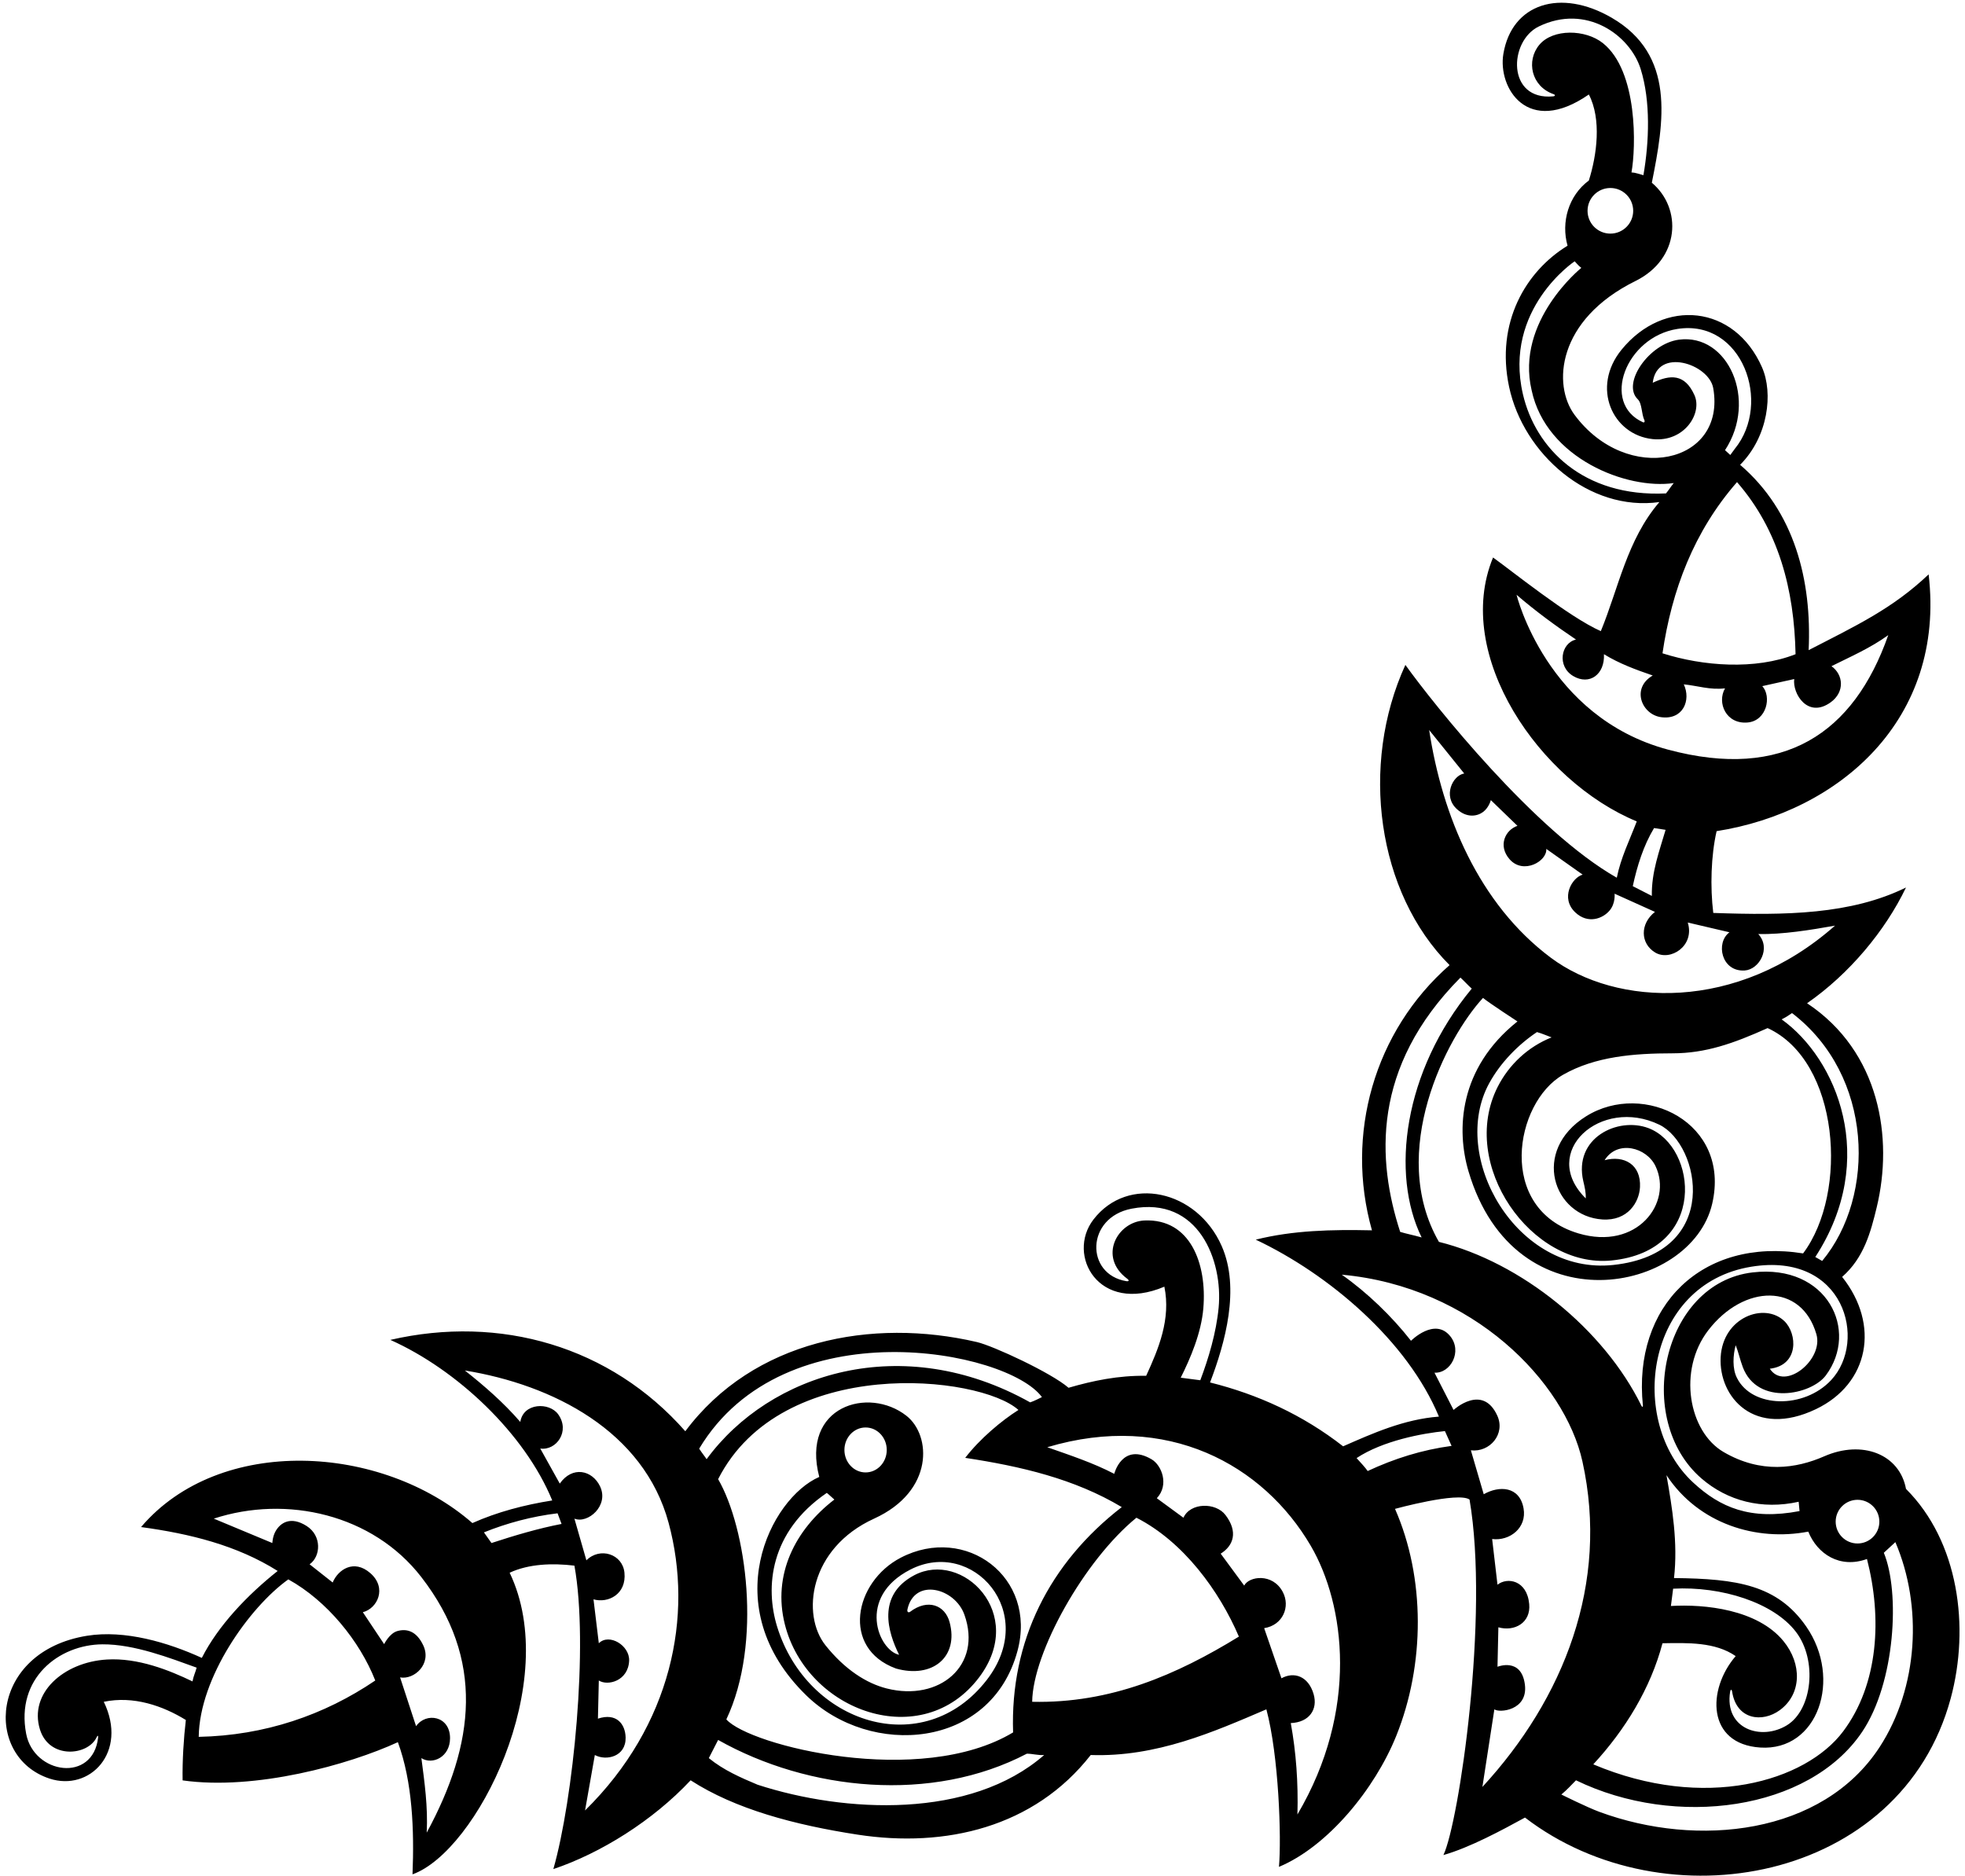 <?xml version="1.0" encoding="UTF-8"?>
<svg xmlns="http://www.w3.org/2000/svg" xmlns:xlink="http://www.w3.org/1999/xlink" width="443pt" height="423pt" viewBox="0 0 443 423" version="1.1">
<g id="surface1">
<path style=" stroke:none;fill-rule:nonzero;fill:rgb(0%,0%,0%);fill-opacity:1;" d="M 429.699 335.699 C 428.25 327.875 419.852 324.59 411.266 328.348 C 404.934 331.121 396.984 332.301 388.559 327.375 C 380.684 322.766 378.191 308.953 385.117 299.941 C 393.121 289.527 406.129 289.172 409.5 300.836 C 411.16 306.57 402.336 313.75 399 308.602 C 405.605 307.824 405.195 300.695 402.289 297.879 C 397.828 293.555 388.406 296.953 387.914 306 C 387.43 315.008 395.551 324.336 409.398 317.715 C 421.363 311.992 423.898 298.699 415.301 287.898 C 420.191 283.617 421.727 277.887 423.105 272.172 C 426.852 256.621 423.844 237.125 407.398 226.199 C 416.898 219.602 425 209.898 429.699 200.102 C 417.301 206.199 402.586 206.414 386.25 205.836 C 385.531 199.977 385.738 192.926 387 187.398 C 414.551 183.062 438.648 162.312 434.801 129.5 C 426.699 137.199 418.586 141 407.75 146.586 C 408.484 130.883 404.602 115.328 392.301 104.801 C 398.664 98.414 399.789 88.641 397.246 82.836 C 391.047 68.703 375.125 67.137 365.582 78.832 C 358.637 87.34 363.508 98.051 372.59 99.004 C 379.695 99.746 383.863 93.203 382.004 89.082 C 379.82 84.254 376.586 84.414 372.602 86.301 C 373.555 78.191 385.277 82.051 386.238 87.504 C 389.254 104.621 366.781 109.488 354.961 93.512 C 350.02 86.836 350.945 72.141 368.719 63.352 C 378.809 58.363 379.25 46.941 372.398 41.199 C 375.164 27.371 377.793 12.379 363.336 3.996 C 351.852 -2.664 340.84 0.754 338.926 12.156 C 337.652 19.742 344.336 30.914 358.199 21.301 C 361.102 26.898 360 35 358.199 40.699 C 353.602 44.102 351.898 50.102 353.398 55.398 C 343.984 61.152 337.129 72.723 340.223 87.238 C 343.438 102.34 358.238 115.414 374.102 113.199 C 366.801 121.699 364.898 132.602 360.898 142.301 C 353.801 139.199 340.336 128.336 336.602 125.699 C 327.504 147.699 347.109 176.18 369 185.199 C 367.398 189.398 365.398 193.398 364.5 197.898 C 346 187.398 323.25 158.836 316.836 149.914 C 306.5 172.5 310.457 201.258 326.801 217.602 C 309.801 232.5 303.199 255.801 309.301 277.398 C 300.199 277.199 291.5 277.398 283.102 279.5 C 299.602 287.301 317.301 302.301 324.398 319.398 C 316.5 320 309.398 323.199 302.801 326.098 C 293.699 319 283.602 314.398 272.801 311.699 C 276.215 302.754 279.625 290.488 275.43 280.949 C 269.848 268.27 254.262 264.871 246.5 274.98 C 240.371 282.965 247.668 296.387 262.5 290.102 C 264 297.398 261.199 304.102 258.398 310.199 C 252.102 310.102 246.398 311.301 240.898 312.898 C 237.031 309.527 223.906 303.441 220.246 302.59 C 196.551 297.07 169.855 302.137 154.5 322.699 C 137.602 303.5 112.699 296.398 88 302.102 C 103 308.801 118.301 323.199 124.5 338.301 C 118.199 339.301 112.102 340.902 106.5 343.402 C 86.07 325.566 49.531 323.457 31.801 344.301 C 42.801 345.801 53.398 348.402 62.602 354.199 C 55.801 359.598 49.199 366.5 45.5 373.801 C 37.879 370.32 28.137 367.43 19.594 368.816 C -2.375 372.383 -3.785 396.094 11.164 401.012 C 20.219 403.988 28.918 395.082 23.398 383.699 C 30.102 382.301 36.699 384.602 41.898 387.801 C 41.414 391.871 41.094 396.969 41.168 401.418 C 57.566 403.742 78.664 397.887 89.699 392.801 C 93 401.801 93.398 412.602 93 422.602 C 107.445 417.441 126.723 379.246 114.898 354.598 C 119.199 352.598 124.5 352.402 129.5 353 C 132.762 370.941 129.211 405.809 124.75 421.418 C 135.414 417.832 147.164 410.52 155.699 401.398 C 165.746 407.906 179.195 411.477 193.348 413.652 C 213.191 416.703 233.164 411.977 245.898 395.699 C 260.699 396.199 273.586 390.5 285.5 385.398 C 288.301 395.898 288.914 414.332 288.336 420.918 C 299.383 416.301 309.973 403.305 314.766 391.414 C 321.285 375.242 321.324 355.727 314.5 340.199 C 314.5 340.199 328.699 336.301 331.301 338.098 C 335.801 364.301 328.914 410.918 325.414 418.25 C 331.336 416.582 338.703 412.59 343.801 409.801 C 375.387 434.051 428.605 424.395 439.785 382.902 C 444.113 366.848 441.594 347.594 429.699 335.699 Z M 347.023 10.117 C 344.039 13.699 345.18 19.469 350.254 21.234 C 350.691 21.387 350.609 21.684 350.164 21.723 C 339.676 22.723 340.098 9.289 346.898 5.977 C 357.609 0.758 367.496 7.938 369.883 15.566 C 372.152 22.84 371.801 31.988 370.5 39.5 C 369.5 39.25 368.75 38.914 367.809 38.871 C 368.828 33.305 369.301 16.043 361.359 9.719 C 357.43 6.586 350.09 6.434 347.023 10.117 Z M 363.051 42.387 C 365.891 42.387 368.195 44.688 368.195 47.531 C 368.195 50.371 365.891 52.672 363.051 52.672 C 360.211 52.672 357.906 50.371 357.906 47.531 C 357.906 44.688 360.211 42.387 363.051 42.387 Z M 43.398 379.102 C 38.152 376.574 31.094 373.738 24.082 374.168 C 14.293 374.762 6.488 381.777 9 389.918 C 11.105 396.73 19.809 395.848 21.758 391.742 C 21.992 391.242 22.176 391.238 22.121 391.746 C 20.977 402.02 7.648 400.031 5.902 390.934 C 3.492 378.406 13.285 370.809 23.082 370.742 C 30.293 370.691 38.383 373.863 44.332 376 C 44.066 377.035 43.582 378 43.398 379.102 Z M 44.801 391.602 C 44.961 378.254 56.207 362.379 65 356.098 C 73.699 360.902 81.102 370 84.602 378.898 C 73.102 386.699 59.699 391.301 44.801 391.602 Z M 96.199 413.199 C 96.5 407.301 95.699 401.801 95 396.398 C 97.496 397.988 101.449 396.164 101.461 391.918 C 101.473 386.848 96.023 385.988 93.801 389.199 L 90.199 378.199 C 93.402 378.781 97.398 375.145 95.414 370.961 C 93.883 367.723 91.688 367.156 89.582 367.75 C 87.785 368.258 86.602 370.699 86.602 370.699 L 81.801 363.5 C 85.082 362.668 87.332 358.039 83.477 354.68 C 79.77 351.449 76.203 353.91 75 356.801 L 69.801 352.699 C 72.332 350.918 72.598 346.25 69.105 344.047 C 65.52 341.781 63.238 343.34 62.168 345.168 C 61.441 346.406 61.398 347.902 61.398 347.902 L 48.199 342.402 C 64.637 337.012 84.039 341.457 94.953 355.535 C 109.352 374.105 107.051 393.219 96.199 413.199 Z M 110.801 347.902 C 110.164 347 109.75 346.418 109.102 345.5 C 114.301 343.402 119.898 341.902 125.699 341.199 L 126.602 343.598 C 121.398 344.598 116 346.199 110.801 347.902 Z M 131.898 408.199 L 134.102 395.699 C 136.672 397.086 141.141 396.086 141.043 391.746 C 140.977 388.719 138.977 386.109 134.801 387.5 L 135 378.898 C 137.023 380.199 141.652 378.992 141.836 374.418 C 141.973 371.008 137.332 368.168 135 370.5 L 133.801 360.598 C 137.074 361.535 141.277 359.469 140.777 354.57 C 140.355 350.395 135.273 348.727 132.199 351.801 L 129.5 342.402 C 132.496 343.633 137.398 339.477 135.258 335.078 C 133.504 331.473 129.039 330.445 126.199 334.5 L 121.801 326.598 C 125.422 327.117 128.605 322.699 125.824 318.859 C 123.848 316.129 117.973 316.238 117.301 320.602 C 113.5 316.199 109.102 312.398 104.801 309 C 124.582 312.211 145.145 322.617 150.746 343.395 C 156.391 364.316 151.414 389 131.898 408.199 Z M 258.039 275.176 C 251.867 275.434 247.52 283.414 254.125 288.312 C 254.645 288.699 254.488 288.949 253.949 288.863 C 244.637 287.344 244.777 274.5 255.117 272.516 C 270.242 269.613 275.734 284.297 274.738 294.805 C 274.191 300.539 272.453 306.285 270.602 311.199 L 266.188 310.625 C 268.387 306.227 270.812 300.555 271.285 295.004 C 272.141 284.867 268.324 274.75 258.039 275.176 Z M 157.625 326.625 C 176.816 294.676 227.145 304.387 234.898 315 C 234.375 315.25 233.188 315.875 232.25 316.188 C 203.438 300.062 173.562 309.562 159.301 329 C 158.812 328.25 158.312 327.688 157.625 326.625 Z M 228.398 390.602 C 207.473 403.18 168.984 393.602 163.75 387.668 C 171.922 370.414 168.25 344.461 161.898 333.5 C 176.25 305.32 220.859 310.016 229.602 317.898 C 225.801 320.301 220.898 324.402 217.602 328.699 C 230.102 330.598 242.199 333.402 252.898 339.801 C 236.602 352.402 227.699 370 228.398 390.602 Z M 170.801 402.398 C 167 400.801 163.102 399.102 159.801 396.398 L 161.898 392.301 C 182.301 403.801 210.102 406.602 231.5 395.398 C 232.801 395.398 234 395.801 235.398 395.699 C 218.801 410.199 190.5 408.801 170.801 402.398 Z M 232.699 383.699 C 232.836 372.559 244.445 351.785 256.199 342.199 C 266.801 347.598 274.898 358.699 279.301 369 C 265.301 377.602 250.398 384.102 232.699 383.699 Z M 292.5 409.102 C 292.699 401.898 292.199 395.102 291 388.5 C 295.164 388.332 297.156 385.41 296.145 381.957 C 294.961 377.918 291.75 376.832 288.898 378.398 L 285 367.098 C 289.238 366.43 290.945 362.227 289.199 358.938 C 286.895 354.582 281.551 355.398 280.5 357.5 L 275.199 350.301 C 278.086 348.5 279.176 345.375 276.266 341.57 C 274.07 338.695 268.336 338.75 266.801 342.199 L 260.801 337.801 C 263.625 334.773 261.902 330.359 259.617 329.023 C 252.984 325.145 251.199 332.301 251.199 332.301 C 246.398 329.801 241.199 328.098 236.102 326.301 C 263.137 318.219 284.828 330.266 295.508 348.531 C 303.246 361.77 306.379 385.566 292.5 409.102 Z M 418.77 338.156 C 421.488 338.156 423.691 340.363 423.691 343.082 C 423.691 345.801 421.488 348.004 418.77 348.004 C 416.051 348.004 413.844 345.801 413.844 343.082 C 413.844 340.363 416.051 338.156 418.77 338.156 Z M 420.898 351.5 C 424.301 364.684 423.574 379.656 415.527 390.375 C 407.059 401.656 384.301 408.414 359.199 397.801 C 366.398 390 372.102 380.699 374.801 370.5 C 380.5 370.402 386.699 370.199 391.301 373.398 C 384.797 380.953 384.797 393.215 396.832 394.012 C 409.855 394.871 415.379 378.531 407.215 366.742 C 400.715 357.355 391.621 355.949 377.398 355.801 C 378.301 347.801 377 340 375.699 332.598 C 382.965 343.629 396.008 347.574 407.664 345.332 C 409.715 350.379 414.785 353.73 420.898 351.5 Z M 363.285 284.199 C 385.121 282.02 382.641 258.508 371.637 254.355 C 364.711 251.746 354.684 256.574 356.949 266.324 C 357.242 267.578 357.555 268.812 357.5 270.199 C 346.914 259.75 360.891 247.203 374.086 253.582 C 383.293 258.031 388.301 282.539 363.746 285.203 C 341.914 287.574 326.617 260.777 335.766 244.176 C 338.238 239.68 342.18 235.582 346.5 232.699 C 347.836 233.086 348.699 233.5 349.801 233.898 C 344.5 236 340.195 240.023 337.637 245.066 C 328.777 262.547 345.262 285.992 363.285 284.199 Z M 331.066 264.09 C 341.531 299.523 381.312 291.586 386.004 271.418 C 390.262 253.113 370.566 243.605 357.613 251.664 C 345.094 259.453 350.211 274.238 361.258 274.949 C 366.992 275.316 369.547 271.055 369.727 267.672 C 369.996 262.531 366.117 260.418 361.75 261.586 C 364.637 256.949 371.211 258.676 373.23 262.93 C 377.164 271.195 369.078 282.039 355.836 278.086 C 337.285 272.539 341.441 248.559 352.395 242.316 C 359.652 238.18 368.379 237.496 377.086 237.488 C 384.512 237.48 390.758 235.285 398.5 231.801 C 414.703 239.227 416.797 268.871 406.5 282.602 C 383.801 278.969 368.035 294.402 370.387 316.922 C 370.422 317.246 370.207 317.281 370.059 316.973 C 361.633 299.754 342.969 284.617 324.398 280 C 312.77 259.719 326.105 233.895 334.336 225 C 335.75 226.164 342.102 230.301 342.102 230.301 C 328.816 240.895 328.316 254.781 331.066 264.09 Z M 402.07 370.012 C 396.195 362.844 384.301 361.645 376.699 362.098 L 377.199 358.199 C 388.109 357.605 399.863 361.344 404.898 367.949 C 409.754 374.312 408.602 385.48 402.836 389 C 397.02 392.547 388.715 389.828 390.047 381.438 C 390.141 380.867 390.406 380.812 390.5 381.418 C 391.508 387.809 397.344 388.445 401.25 385.582 C 406.172 381.98 406.309 375.176 402.07 370.012 Z M 412.828 311.16 C 406.695 317.734 394.988 317.477 391.602 310.699 C 390.5 308.602 390.699 305.5 391.301 303.301 C 391.914 304.816 392.281 306.594 392.91 308.254 C 396.234 317.02 408.332 314.508 411.621 310.113 C 419.195 299.996 411.945 284.945 395.152 286.883 C 374.766 289.23 368.203 320.027 383.574 333.332 C 389.453 338.422 397.23 340.445 405.5 338.598 L 405.699 340.699 C 394.59 342.816 387.816 339.902 381.727 334.273 C 366.836 320.508 370.926 289.492 394.824 285.602 C 415.836 282.184 421.082 302.316 412.828 311.16 Z M 410.801 284.301 L 409.25 283.414 C 423.645 261.27 414.02 238.676 401.664 229.836 C 402.836 229.25 403.25 228.914 404 228.414 C 422.375 242.445 422.992 269.621 410.801 284.301 Z M 378.5 76.586 C 371.777 77.477 365.547 86.457 369.223 90.016 C 370.227 90.988 370.02 93.27 370.742 94.797 C 370.863 95.059 370.68 95.328 370.43 95.219 C 360.855 90.953 366.52 75.984 378.164 74.164 C 392.758 71.891 399.559 90.836 391.102 101.199 L 390.086 102.586 L 388.898 101.5 C 396.336 90.164 389.547 75.113 378.5 76.586 Z M 391.602 108.699 C 401 119.5 404.5 132.898 404.801 147.5 C 395.699 151.102 383.898 150.199 374.801 147.301 C 376.898 133 381.898 119.801 391.602 108.699 Z M 343.328 88.852 C 338.891 69.656 355 58.914 355 58.914 C 355.586 59.586 356 60 356.5 60.398 C 356.5 60.398 341.605 72.363 345.301 88 C 348.578 103.402 366.816 110.449 377.336 108.914 C 376.664 109.75 376.086 110.664 375.586 111.25 C 356.938 112.125 346.156 101.094 343.328 88.852 Z M 341.898 134.102 C 346.199 137.801 350.699 141.102 355.301 144.199 C 351.906 144.984 350.957 150.227 354.676 152.43 C 358.34 154.598 361.828 152.062 361.602 147.5 C 365 149.602 368.801 151 372.602 152.301 C 367.664 155.18 370.129 161.125 374.508 161.703 C 379.477 162.355 381.266 157.836 379.602 154.301 C 382.699 154.602 385.5 155.602 388.898 155.199 C 387.031 158.469 389.145 163.336 393.996 162.898 C 398.309 162.512 399.438 157.027 397.301 154.699 L 404.5 153.102 C 404.07 156.402 407.562 162.102 412.746 158.328 C 415.914 156.02 415.613 152.141 412.898 150.199 C 417.102 148.102 421.699 146.102 425.699 143.199 C 417.938 165.324 402.191 176.043 376 169.004 C 348.625 161.648 341.898 134.102 341.898 134.102 Z M 372.898 186.699 L 375.5 187.102 C 374.102 191.898 372.301 196.602 372.398 202 L 368.102 199.801 C 369.102 195.199 370.5 190.699 372.898 186.699 Z M 322.199 164.602 L 330.102 174.398 C 327.512 174.797 325.195 179.484 328.473 182.449 C 330.66 184.434 332.973 184.09 334.336 183.086 C 335.691 182.074 336.102 180.398 336.102 180.398 L 342.102 186.199 C 339.367 187.109 337.637 190.68 340.34 193.746 C 343.441 197.258 348.836 194.164 348.602 191.398 L 356.801 197.199 C 354.352 197.898 351.738 202.492 355.129 205.703 C 357.969 208.398 361.344 207.16 362.914 205.25 C 364.238 203.645 364 201.5 364 201.5 L 373.102 205.602 C 369.695 208.277 369.781 212.719 373.137 214.754 C 376.535 216.816 382.137 213.309 380.5 208 L 389.898 210.199 C 386.715 212.547 388.07 219.156 393.34 218.812 C 396.594 218.602 399.352 213.82 396.398 210.602 C 401.898 210.699 408.102 209.699 413.699 208.699 C 391.566 228.277 364.398 226.965 349.629 215.938 C 333.379 203.801 325.125 183.867 322.199 164.602 Z M 329.25 220.414 C 330.164 221.25 331 222.199 331.801 222.898 C 316.34 241.613 313.504 264.719 320.5 279 C 318.75 278.5 317 278.164 315.664 277.75 C 310.441 261.676 309.156 240.66 329.25 220.414 Z M 308.336 331.668 C 307.836 330.934 306.75 329.75 305.836 328.75 C 311.75 324.832 320.664 323.168 325.75 322.664 L 327.25 326 C 320.551 326.902 314.336 328.867 308.336 331.668 Z M 334.199 402.898 L 336.898 385.398 C 337.996 386.242 344.516 385.672 343.781 379.832 C 342.992 373.598 337.602 375.801 337.602 375.801 L 337.801 366.902 C 341.402 367.93 345.148 365.918 344.754 361.668 C 344.254 356.234 339.785 355.551 337.602 357.301 L 336.398 347 C 340.363 347.496 344.262 344.48 343.48 340.086 C 342.578 335.027 337.922 334.945 334.5 336.902 L 331.602 327 C 335.895 327.496 339.434 323.309 337.559 319.184 C 334.23 311.871 327.699 317.898 327.699 317.898 L 323.398 309.5 C 327.035 309.672 329.742 304.699 326.934 301.25 C 323.43 296.945 318.102 302.301 318.102 302.301 C 313.801 296.801 308.199 291.398 302.5 287.398 C 332.086 290.086 352.785 311.59 356.75 329.5 C 362.84 357.004 352.566 382.984 334.199 402.898 Z M 423.734 393.934 C 410.879 413.66 382.75 416.707 360.559 408.508 C 357.73 407.461 352 404.602 352 404.602 C 353.336 403.5 354.199 402.5 355.301 401.398 C 377.758 412.309 407.844 408.246 419.809 390.484 C 427.301 379.359 428.379 358.973 424.699 350.098 L 427.301 347.699 C 433.48 362.094 432.492 380.496 423.734 393.934 Z M 203.098 351.195 C 192.531 356.668 189.609 371.668 202 376.199 C 210.23 378.516 216.199 373.57 214.078 365.73 C 213.055 361.934 209.195 360.359 205.164 363.418 C 204.922 363.602 204.414 363.582 204.586 362.832 C 206.18 355.66 215.27 358.031 217.418 364.055 C 221.508 375.523 211.777 383.695 199.91 380.695 C 195.32 379.535 190.457 376.418 186.105 370.965 C 180.625 364.102 182.383 349.094 197.074 342.395 C 210.625 336.215 209.961 323.629 204.371 319.227 C 195.812 312.488 180.52 317.043 184.699 333 C 173.688 337.77 161.215 362.258 181.801 382.281 C 196.289 396.375 223.398 394.375 229.379 372.262 C 233.895 355.57 217.688 343.637 203.098 351.195 Z M 195.145 321.848 C 197.781 321.848 199.914 324.117 199.914 326.918 C 199.914 329.715 197.781 331.984 195.145 331.984 C 192.508 331.984 190.371 329.715 190.371 326.918 C 190.371 324.117 192.508 321.848 195.145 321.848 Z M 222.445 378.793 C 208.199 397.176 181.918 388.672 175.188 366.719 C 172.48 357.887 173.504 345.406 186.398 336.598 C 186.836 336.918 187.5 337.598 188.102 338.098 C 179.25 344.898 174.113 355.055 176.941 366.242 C 181.934 386.008 207.945 395.223 220.773 378.141 C 231.57 363.758 216.898 349.453 206.121 355.16 C 197.613 359.668 200.16 368.02 202.699 373.102 C 198.062 372.121 193.047 360.137 205.234 353.887 C 219.23 346.715 234.316 363.48 222.445 378.793 "/>
</g>
</svg>
